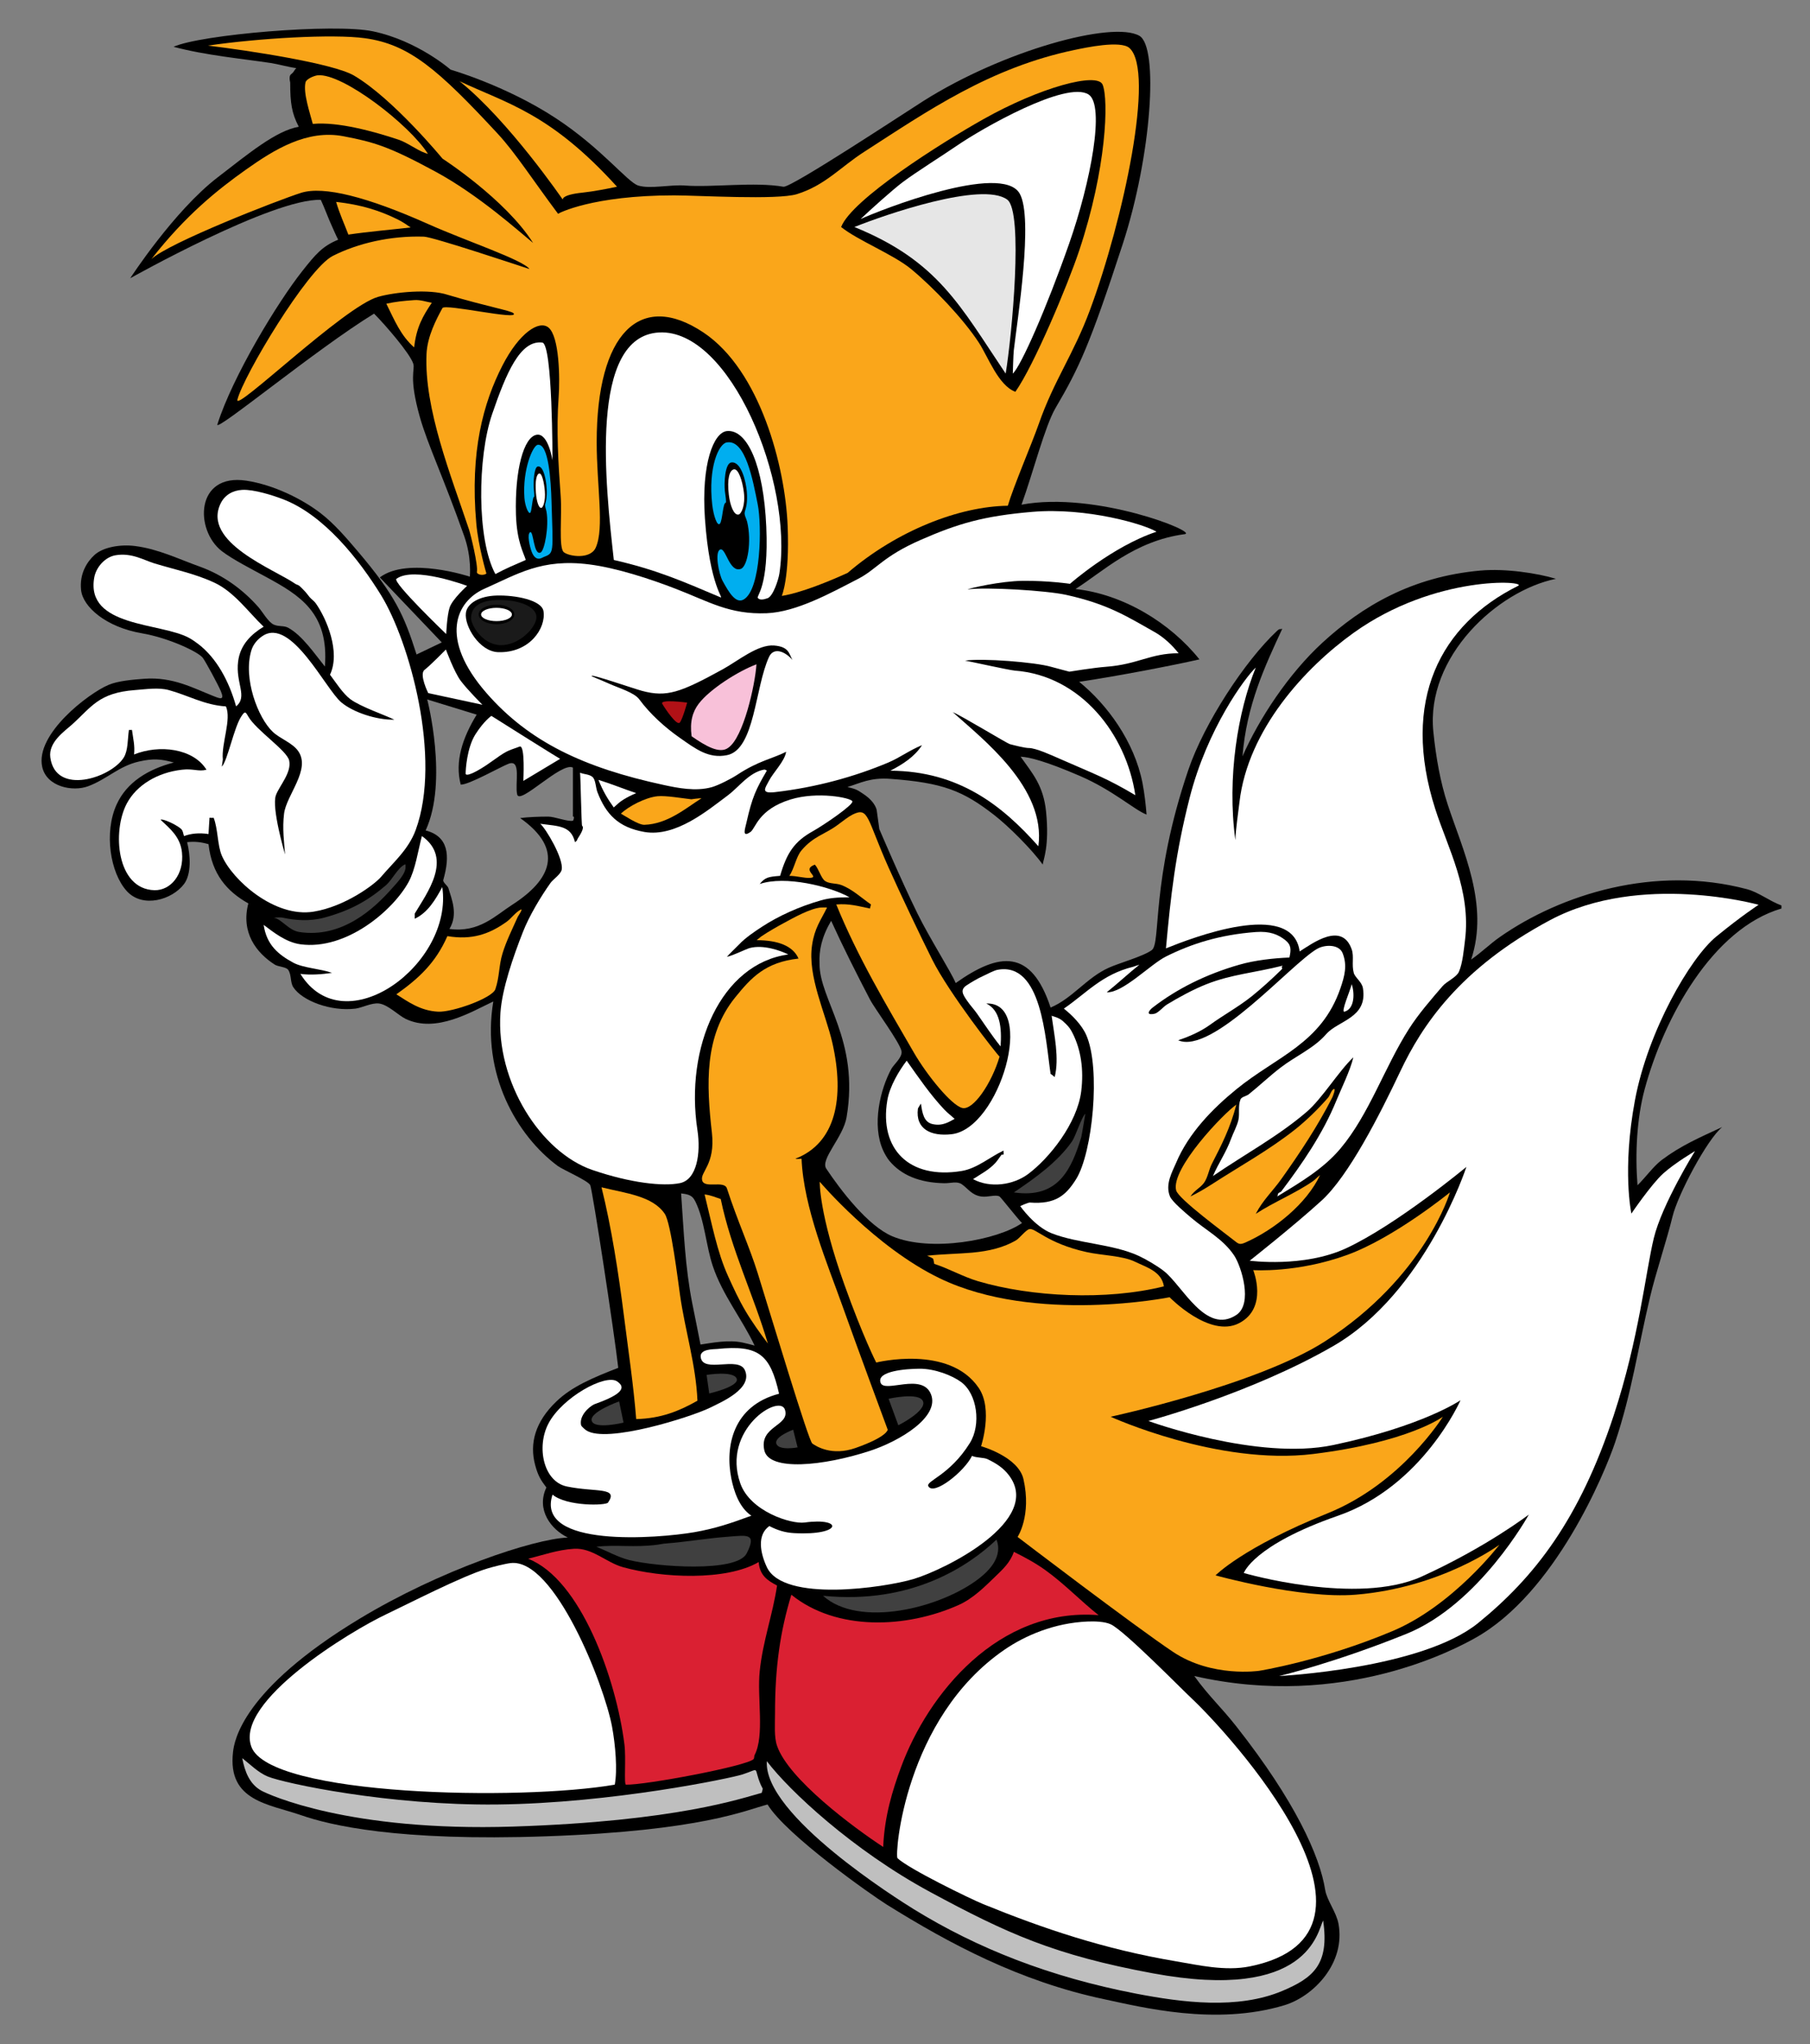 <?xml version="1.0" encoding="utf-8"?>
<!-- Generator: Adobe Illustrator 15.0.0, SVG Export Plug-In . SVG Version: 6.00 Build 0)  -->
<!DOCTYPE svg PUBLIC "-//W3C//DTD SVG 1.1//EN" "http://www.w3.org/Graphics/SVG/1.1/DTD/svg11.dtd">
<svg version="1.1" id="ƒŒƒCƒ_x201E__x7C__1" xmlns="http://www.w3.org/2000/svg" xmlns:xlink="http://www.w3.org/1999/xlink"
	 x="0px" y="0px" width="189.942px" height="214.431px" viewBox="0 0 189.942 214.431" enable-background="new 0 0 189.942 214.431"
	 xml:space="preserve">
<rect x="0" y="0" width="189.942" height="214.431" fill="#808080" stroke="none"/>
<g>
	<path d="M43.713,68.653c-1.31-4.109-2.219-6.178-6.185-10.842c-1.168-1.374-2.439-2.864-3.861-3.962
		c-1.948-1.506-4.958-2.996-7.819-3.428c-5.359-0.81-5.433,5.178-2.571,7.391c1.131,0.874,3.333,1.992,4.609,2.688
		c3.572,1.941,6.651,3.782,6.209,9.416c-1.044-1.285-2.376-3.27-3.856-4.07c-0.452-0.245-0.967-0.09-1.5-0.322
		c-0.586-0.257-1.185-1.339-1.607-1.821c-1.603-1.828-3.698-3.387-6.212-4.284c-2.179-0.78-4.328-1.838-6.748-2.143
		c-1.576-0.201-3.394,0.127-4.284,0.964c-0.709,0.659-1.565,1.888-1.38,3.65s2.596,3.894,6.397,4.543
		c2.792,0.477,5.969,1.967,6.397,2.596c0.385,0.566,1.589,2.801,1.867,3.457c0.432,1.024-0.081,0.797-0.75,0.536
		c-2.096-0.82-4.271-2.048-7.284-1.821c-1.212,0.09-2.758,0.221-3.749,0.643c-2.099,0.884-7.7,5.16-6.958,8.59
		c0.454,2.101,3.197,2.643,4.821,2.04c2.005-0.75,3.219-2.117,5.351-2.596c1.476-0.334,2.306-0.268,3.642,0.107
		c-2.721,0.709-4.937,2.072-5.998,4.392c-1.349,2.936-0.683,7.193,1.071,9.104c1.667,1.817,4.746,0.907,5.998-0.75
		c0.796-1.061,0.666-3.063,0.321-4.392c0.833-0.094,1.523,0,2.25,0.214c0.351,3.157,1.938,4.954,4.177,6.212
		c-0.803,3.066,0.854,5.202,2.785,6.427c0.332,0.211,1.175,0.228,1.393,0.536c0.368,0.525,0.204,1.306,0.536,1.821
		c0.92,1.429,3.957,2.574,6.534,2.25c0.68-0.087,1.707-0.633,2.463-0.536c0.944,0.117,2.019,1.235,2.785,1.607
		c3.197,1.543,6.895-0.733,9.211-1.821c-1.279,7.612,2.474,14.065,6.748,17.245c0.559,0.415,3.24,1.566,3.428,2.035
		c0.257,0.656,2.537,15.583,2.935,19.151c-2.695,1.048-4.868,1.969-6.49,3.523c-2.225,2.132-2.841,4.402-2.229,6.674
		c0.308,1.148,0.596,1.586,1.178,2.356c-1.111,2.356,0.525,4.425,2.25,5.249c-3.605,0.144-13.437,3.429-21.875,8.529
		c-12.302,7.435-13.127,12.813-13.258,13.965c-0.599,5.175,3.769,5.453,7.177,6.641c2.956,1.028,10.068,2.759,25.737,2.202
		c16.26-0.577,20.873-2.735,23.179-3.337c1.955,3.213,10.917,9.51,12.517,10.508c6.597,4.107,13.923,8.03,22.757,9.908
		c3.956,0.84,11.733,2.825,18.958,0.643c3.053-0.922,6.46-4.412,5.677-8.569c-0.231-1.208-1.22-2.452-1.393-3.535
		c-0.569-3.577-3.165-9.326-9.318-17.138c-1.649-2.094-2.853-3.126-4.417-5.292c15.7,3.585,27.616-2.956,29.422-3.956
		c8.469-4.692,13.682-17.414,14.733-20.53c1.767-5.258,2.361-9.74,3.687-15.32c0.592-2.5,1.739-5.899,2.349-8.406
		c0.545-2.256,3.615-8.076,5.211-9.372c-2.414,1.118-4.319,1.941-6.324,3.438c-0.894,0.663-1.777,1.915-2.566,2.667
		c-0.261-3.291-0.074-7.029,0.75-10.068c2.028-7.511,7.116-16.833,14.353-18.959c0-0.017-0.007-0.321,0-0.321
		c-1.299-0.482-2.373-1.379-3.642-1.714c-9.61-2.541-19.471,0.522-25.921,5.034c-1.018,0.71-1.928,1.617-3,2.356
		c1.928-5.78-0.9-11.501-2.463-16.281c-0.767-2.333-1.225-4.92-1.5-7.605c-0.813-7.899,6.73-14.803,12.863-16.055
		c-1.945-0.589-5.314-1.1-7.912-0.865c-7.213,0.643-12.417,3.744-16.565,7.541c-3.59,3.286-6.695,8.027-8.416,11.95
		c0.422-5.366,2.36-9.476,4.177-13.389c-0.241,0.104-0.248-0.057-0.536,0.214c-3.354,3.12-7.652,9.682-9.318,14.576
		c-3.956,11.621-2.858,18.178-3.833,18.914c-0.88,0.659-3.404,1.352-4.522,1.857c-2.323,1.041-3.813,3.217-6.105,4.177
		c-2.029-6.152-5.332-5.848-9.961-2.57c-0.472-1.158-2.75-4.728-4.011-7.296c-1.788-3.642-4.002-8.854-4.002-8.854l-0.263-1.901
		c0,0-0.031-0.865-1.421-1.792c-0.648-0.432-0.742-0.494-1.656-0.722c1.356-0.418,2.42-1.015,4.499-0.857
		c5.496,0.408,7.594,1.235,10.871,3.775c1.523,1.182,3.988,3.634,5.116,5.214c0.054-0.492,0.721-1.9,0.352-5.553
		c-0.278-2.752-1.431-4.004-2.669-5.758c0.864,0.033,2.601,0.452,6.251,2.031c3.431,1.483,5.733,3.581,6.965,4.039
		c-0.084-1.024-0.214-2.212-0.429-3.32c-0.857-4.358-3.719-8.231-6.641-10.604c3.983-0.592,9.786-1.711,12.619-2.354
		c-3.091-3.863-8.004-6.827-13.005-7.383c2.838-1.784,6.161-5.05,11.459-5.752c1.481-0.196-9.375-4.55-17.126-3.091
		c1.206-3.337,2.456-8.248,3.575-10.151c2.473-4.203,3.616-6.675,7.045-17.183c3.023-9.262,3.802-20.698,1.741-21.856
		c-2.822-1.587-14.293,1.545-22.695,6.868c-1.833,1.161-13.875,9.108-14.648,8.971c-2.989-0.532-7.493,0.086-10.311-0.125
		c-1.577-0.121-3.669,0.385-4.927,0c-1.131-0.349-3.861-3.933-8.682-7.085c-5.233-3.422-11.008-5.071-11.008-5.071
		s-3.448-3.032-8.145-4.021c-4.056-0.854-18.094,0.334-20.927,1.622c3.348,0.902,7.387,1.27,10.202,1.702
		c0.77,0.117,1.861,0.428,2.678,0.535c-0.087,0.067-0.261,0.325-0.321,0.429c-0.054,0.083-0.288,0.244-0.321,0.321
		c-0.134,0.281,0,0.75,0,0.75c0,2.179,0.159,3.225,0.902,4.654c-2.378,0.395-5.316,2.843-8.53,5.316
		c-4.585,3.527-9.162,10.573-9.162,10.573s14.958-8.406,20.003-8.225c0.405,0.864,0.78,1.932,1.178,2.785
		c0.221,0.475,0.401,0.934,0.643,1.393c-1.677,0.697-2.375,1.536-3.775,3.306c-2.565,3.243-7.293,11.002-8.9,16.071
		c-0.294,0.928,10.384-7.912,16.441-11.621c1.112,1.113,3.774,4.169,4.116,5.257c0.211,0.683-0.511,1.336,0.694,5.602
		c0.815,2.883,2.453,6.254,4.661,12.509c0.792,2.244,0.581,4.223,0.581,4.223s-6.482-2.147-9.449,0.079l6.505,6.821L43.713,68.653z
		 M50.023,74.963c-1.49,2.443-2.31,4.909-1.674,7.34c0.837,0.041,4.201-1.881,5.022-2.189c1.373-0.515,0.644,2.061,0.901,3.219
		c0.257,1.159,4.668-3.461,5.851-2.813c0,1.707,0,3.431,0,5.141c0.201-0.1,0.07,0.409,0,0.429c-0.499,0.134-1.925-0.429-2.571-0.429
		c-0.904-0.007-2.188,0.046-2.965,0.15c4.746,3.354,3.139,6.535-0.784,9.062c-1.831,1.175-3.528,2.992-6.641,2.57
		c0.935-1.526,0.234-3.136-0.107-4.284c-0.077-0.254-0.607-0.606-0.536-0.857c0.743-2.597,0.537-4.57-1.853-5.193
		c2.39-5.164,0.172-13.746,0.165-13.74L50.023,74.963z M77.903,140.824c-1.463-0.305-3.103,0.021-4.392,0.214
		c-0.221-1.191-0.593-2.932-0.857-4.284c-0.77-3.893-0.894-7.592-1.178-11.568c0.887,0.097,1.195,0.241,1.5,0.857
		c0.964,1.958,1.115,4.632,1.821,6.748c1.014,3.04,3.086,5.583,4.392,8.355C78.707,141.019,78.312,140.908,77.903,140.824z
		 M93.648,129.685c-2.584-1.088-5.459-4.877-6.943-7.102c-0.651-0.977,1.776-3.285,2.133-5.377
		c1.391-8.159-2.875-12.331-2.837-16.139c-0.061-1.349,0.209-2.752,1.22-4.479c1.229,2.705,2.648,5.522,4.07,8.248
		c0.536,1.027,3.197,4.579,3.32,5.462c0.084,0.626-0.83,1.376-1.071,1.821c-1.171,2.149-2.075,5.898-0.857,8.569
		c0.141,0.311,0.408,0.79,0.643,1.071c1.225,1.477,3.12,2.313,5.784,2.356c0.652,0.01,1.315-0.241,1.821,0.107
		c0.643,0.438,1.018,1.131,2.035,1.285c0.706,0.104,1.5-0.238,1.928,0c0.12,0.067,1.958,2.407,2.356,2.785
		C104.681,130.08,97.679,131.378,93.648,129.685z"/>
	<path fill="#BFBFBF" d="M80.474,184.74c-0.39,5.654,13.895,14.587,15.424,15.531c6.691,4.121,14.268,7.104,23.312,8.851
		c4.844,0.934,10.686,1.686,15.355-0.282c3.237-1.366,4.967-2.772,4.285-7.391c-0.586,1.075-1.452,8.581-17.878,5.541
		c-10.289-1.904-15.298-4.172-23.364-8.53C89.492,194.077,82.8,187.816,80.474,184.74z"/>
	<path fill="#BFBFBF" d="M25.419,184.419c0.268,1.413,0.77,2.741,2.035,3.428c0.72,0.388,9.146,4.309,26.392,3.753
		c17.266-0.557,24.041-2.997,26.093-3.539l0.107-0.428c-0.047-0.117-0.141-0.254-0.214-0.428c-0.816-1.908,0.05-1.717-1.928-1.071
		c-1.173,0.38-13.663,3.018-25.727,3.149c-11.381,0.124-22.352-2.226-24.08-2.935C27.096,185.936,26.229,185.055,25.419,184.419z"/>
	<path fill="#FFFFFF" d="M114.11,170.09c-3.464,0.15-6.529,1.464-8.715,2.967c-10.477,7.201-11.522,21.562-11.211,21.859
		c1.148,1.101,7.588,4.244,8.998,4.82c6.289,2.558,12.706,4.733,20.244,5.999c2.243,0.375,5.118,1.058,7.712,0.535
		c17.178-3.464-2.348-24.609-6.086-28.114c-1.148-1.074-7.044-7.089-8.48-7.769C115.938,170.086,114.856,170.056,114.11,170.09z"/>
	<path fill="#FFFFFF" d="M53.589,163.96c-0.592,0.067-1.907,0.406-2.432,0.566c-2.708,0.813-8.272,3.69-10.662,4.821
		c-3.655,1.724-15.913,9.123-14.112,13.893c1.951,5.178,28.297,5.67,38.131,3.963c0.292-1.53,0.07-4.167-0.285-6.082
		C63.406,176.711,58.182,163.418,53.589,163.96z"/>
	<path fill="#DA2032" d="M106.395,162.782c-0.375,1.115-1.168,1.834-1.928,2.571c-1.128,1.088-2.346,2.32-3.856,2.999
		c-5.51,2.467-12.832,2.757-17.566-1.071c-1.165,3.822-1.714,7.558-1.714,12.425c0,1.188-0.11,2.494,0.214,3.428
		c1.205,3.501,8.027,8.572,11.14,10.604c0.13-3.224,0.979-5.957,1.863-8.35c2.838-7.708,10.208-16.794,20.738-15.964
		c-1.888-1.496-3.568-3.273-5.57-4.713C108.678,163.964,107.576,163.365,106.395,162.782z"/>
	<path fill="#DA2032" d="M60.23,162.461c-1.697,0.101-3.265,0.661-4.809,1.046c5.517,2.142,9.236,12.582,10.106,19.47
		c0.188,1.49-0.076,4.217,0.165,4.227c2.002,0.057,12.623-1.938,13.389-2.678c0.077-0.081,0.053-0.332,0.107-0.429
		c1.064-2.052,0.248-6.001,0.536-8.783c0.321-3.156,1.366-5.945,1.821-8.998c-1.001-0.522-1.821-1.061-1.928-2.463
		c-3.417,1.995-10.139,1.68-14.246,0.536C63.587,163.891,62.168,162.344,60.23,162.461z"/>
	<path fill="#404040" d="M104.574,161.497c-2.898,2.755-8.914,6.831-18.208,5.891c3.782,3.414,12.354,1.311,16.388-1.821
		C103.891,164.684,105.243,163.228,104.574,161.497z"/>
	<path fill="#404040" d="M76.468,161.189c-2.353,0.174-4.309,0.539-6.812,0.736c0.027-0.006-0.566,0.094-0.643,0.107
		c-2.521,0.328-4.278-0.034-6.427,0.214c1.068,0.432,2.31,1.111,3.427,1.393c2.865,0.716,11.298,1.34,12.339-0.688
		C79.455,160.798,78.379,161.045,76.468,161.189z"/>
	<path fill="#FFFFFF" d="M96.495,143.573c-1.429,0.007-4.56,0.248-4.08,1.483c0.433,1.112,4.366-1.123,5.285,1.205
		c0.927,2.349-3.214,4.883-6.428,5.934c-4.847,1.584-10.569,2.163-11.064-0.062c-0.573-2.578,2.72-2.534,2.164-4.265
		c-0.557-1.73-6.676,2.102-4.682,7.737c1.041,2.94,5.331,4.293,6.752,4.1c4.08-0.556,3.964,1.39-1.112,1.113
		c-0.935-0.051-1.726-0.29-2.596-0.742c-1.33,0.942-0.942,2.856-0.259,4.313c1.748,3.726,12.349,2.144,15.372,1.25
		c3.361-0.997,13.675-6.153,10.014-10.909c-0.593-0.77-1.298-1.217-2.226-1.669c-0.392-0.191-1.182-0.126-1.63-0.347
		c-0.81,1.65-4.025,4.21-4.582,3.19c-0.306-0.562,2.225-1.113,4.358-4.543c1.193-1.919,0.78-5.147-0.927-6.397
		C99.912,144.274,98.101,143.563,96.495,143.573z"/>
	<path fill="#FFFFFF" d="M75.263,141.502c-0.345,0.034-1.858-0.025-1.73,0.865c0.247,1.731,3.957-0.162,4.636,1.36
		c0.86,1.929-2.42,3.326-3.692,3.952c-1.935,0.947-10.832,3.779-12.96,2.356c-0.121-0.084-0.509-0.412-0.536-0.536
		c-0.224-0.981,0.809-1.917,1.365-2.188c2.305-0.828,3.637-1.594,2.411-2.411c-1.226-0.817-5.768,1.682-7.201,4.419
		c-1.289,2.45-0.529,6.096,1.926,6.606c3.026,0.628,5.472,0.031,4.325,1.689c-0.218,0.315-4.304,0.42-5.825-0.833
		c-1.864,5.644,11.113,4.591,14.872,3.941c2.212-0.385,3.801-0.927,5.996-1.731c-1.298-0.865-1.848-2.627-2.102-3.894
		c-0.68-3.399,0.167-7.636,5.007-8.9C80.826,142.059,79.607,141.054,75.263,141.502z"/>
	<path fill="#FAA61A" d="M108.001,128.935c-0.375,0.107-0.998,0.947-1.393,1.178c-1.289,0.743-2.761,1.118-4.605,1.285
		c-1.362,0.121-3.234,0.154-4.713,0.321c0.084,0.037,0.542,0.231,0.643,0.321c0.01,0.007,0.107,0.536,0.107,0.536
		c1.56,0.502,3.016,1.349,4.606,1.821c5.583,1.647,13.446,2.042,19.494,0.536c-0.244-1.563-1.808-1.988-2.999-2.57
		c-1.346-0.66-3.47-0.661-5.124-1.028C109.845,130.408,108.634,128.748,108.001,128.935z"/>
	<path fill="#FAA61A" d="M73.94,125.293c0.753,3.02,1.309,6.025,2.464,8.569c0.556,1.225,1.125,2.463,1.821,3.642
		c0.676,1.148,1.56,2.376,2.356,3.428c-1.496-5.081-3.85-9.851-4.947-15.16C75.118,125.611,74.63,125.367,73.94,125.293z"/>
	<path fill="#FAA61A" d="M63.122,124.543c1.047,4.208,1.777,8.944,2.356,13.496c0.462,3.662,1.007,7.29,1.285,10.818
		c2.653-0.067,4.543-0.865,6.427-1.928c-0.154-3.752-1.3-7.38-1.822-11.052c-0.221-1.543-0.957-7.592-1.606-8.55
		C68.478,125.437,65.676,125.179,63.122,124.543z"/>
	<path fill="#404040" d="M113.893,116.831c-0.382,0.315-1.021,2.357-1.393,2.893c-1.523,2.182-3.889,3.859-6.105,5.355
		c4.686,0.693,6.052-2.474,7.069-5.784C113.521,119.101,113.893,116.828,113.893,116.831z"/>
	<path fill="#FAA61A" d="M139.92,114.261c-0.234,0.147-0.348,0.636-0.536,0.857c-0.977,1.138-2.256,2.386-3.427,3.32
		c-2.745,2.182-5.767,3.836-8.783,5.784c-0.77,0.492-1.393,0.86-2.25,1.285c0.422-0.649,0.974-0.854,1.393-1.393
		c0.435-0.565,0.522-1.392,0.857-2.035c1.011-1.968,1.915-3.712,2.571-6.212c-1.339,0.914-6.909,6.738-6.32,8.998
		c0.238,0.914,5.188,4.532,6.212,5.355c0.372,0.298,0.529,0.345,1.071,0.107c3.042-1.349,6.423-4.07,7.819-7.069
		c-0.274,0.211-0.476,0.449-0.75,0.643c-1.878,1.298-4.067,2.166-5.998,3.427c0.74-1.436,1.787-2.39,2.678-3.642
		c1.928-2.715,3.802-5.517,5.355-8.569C139.86,115.021,140.266,114.036,139.92,114.261z"/>
	<path fill="#FFFFFF" d="M141.849,103.228c-0.137,0.649-1.198,3.022-0.75,2.892C142.193,105.795,142.15,104.122,141.849,103.228z"/>
	<path fill="#FFFFFF" d="M104.681,101.729c-0.372,0.067-1.102,0.458-1.5,0.643c-0.586,0.268-1.168,0.609-1.714,0.964
		c-0.756,0.482-0.429,0.974,0,1.607c0.318,0.475,0.736,0.917,1.071,1.393c0.824,1.171,1.583,2.343,2.464,3.427
		c0.137-1.961-0.05-3.799-1.5-4.499c5.242-0.201,1.433,13.125-3.642,13.71c-2.175,0.248-3.806-0.542-3.535-2.678
		c0.007-0.067,0.321-0.536,0.321-0.536c0.137,1.018,0.308,1.925,1.178,2.142c1.111,0.274,1.848-0.281,2.357-0.536
		c-0.372-0.345-0.73-0.603-1.071-0.964c-1.483-1.566-2.701-3.357-3.963-5.141c-0.79,1.038-1.791,2.688-2.035,4.177
		c-0.847,5.078,2.283,8.308,7.819,7.391c1.606-0.268,3.002-1.5,4.392-2.142c-0.057,0.204,0.137,0.516-0.214,0.428
		c-0.234,0.294-0.398,0.586-0.643,0.857c-0.68,0.743-1.489,1.145-2.356,1.714c1.817,0.978,4.234,0.616,5.784-0.536
		c2.209-1.647,5.141-5.292,5.569-8.676c0.288-2.303-0.043-4.345-0.856-5.999c-0.251-0.509-0.392-0.713-0.75-1.071
		c-0.492-0.488-0.696-0.612-1.5-0.856c0.268,1.995,0.823,4.452,0.321,6.427c-0.094-0.077-0.355-0.302-0.428-0.322
		C109.705,108.982,109.33,100.862,104.681,101.729z"/>
	<path fill="#FFFFFF" d="M131.78,97.766c-3.762,0.281-6.721,1.218-9.426,2.57c-1.614,0.8-4.529,3.846-6.212,3.749
		c1.134-0.904,2.272-1.968,3.427-2.892c-0.251,0.067-0.499,0.177-0.643,0.214c-3.273,0.796-4.917,2.771-7.284,4.392
		c0.871,0.689,1.888,1.714,2.356,2.785c1.533,3.501,0.66,12.332-1.071,15.103c-1.071,1.707-2.17,2.657-4.845,2.456
		c-0.191-0.017-1.02,0.371-1.02,0.371s1.483,2.132,3.294,2.85c2.691,1.066,6.4,1.118,9.104,2.356
		c0.767,0.348,1.975,1.055,2.678,1.607c1.975,1.55,4.394,6.723,7.605,4.606c1.778-1.173,0.505-5.122-0.214-6.213
		c-1.155-1.75-2.936-2.634-4.499-3.963c-0.512-0.435-2.012-1.677-2.25-2.25c-0.536-1.279,0.241-2.587,0.643-3.535
		c1.319-3.133,3.856-5.704,6.32-7.712c4.231-3.458,8.927-4.776,10.925-10.604c0.442-1.292,0.733-2.377,0.234-3.66
		c-0.381-0.98-1.902-0.922-2.688-0.463c-2.762,1.593-11.012,11.146-14.577,9.585c1.222-0.405,2.387-0.937,3.32-1.606
		c1.436-1.041,3.026-1.908,4.392-2.999c1.098-0.884,2.112-1.814,3.106-2.785c0.284-0.281-0.119-0.105,0.142-0.434
		c-2.935,0.747-5.354,0.906-7.961,1.933c-1.392,0.545-2.909,1.373-4.177,2.142c-0.335,0.198-0.92,0.884-1.285,0.964
		c-1.024,0.221-0.569-0.372-0.214-0.643c2.534-1.961,5.603-3.498,9.104-4.499c1.61-0.465,3.618-0.689,5.249-0.75
		c0.181-0.83,0.204-1.315-0.429-1.821C134.137,98.023,133.253,97.655,131.78,97.766z"/>
	<path fill="#FAA61A" d="M54.66,95.409c-0.549,0.265-1.018,0.941-1.5,1.286c-1.824,1.295-3.632,1.931-6.212,1.5
		c-1.229,2.805-3.002,4.438-5.355,6.105c1.205,0.756,2.51,1.734,4.391,1.821c1.523,0.067,5.674-1.422,5.999-2.356
		c0.445-1.299,0.354-2.454,0.75-3.749c0.389-1.285,1.038-2.577,1.607-3.856C54.339,96.159,54.924,95.278,54.66,95.409z"/>
	<path fill="#FAA61A" d="M86.151,95.195c-1.108,0.083-2.892,1.084-3.856,1.606c-0.753,0.405-1.644,0.914-2.356,1.393
		c-0.191,0.124-0.368,0.308-0.536,0.428c2.236,0,3.826,0.603,4.392,1.928c-3.464,0.385-4.94,1.968-6.641,4.07
		c-3.283,4.052-3.018,9.164-2.447,14.198c0.38,3.354-1.264,4.113-1.02,5.006s2.311-0.042,2.596,0.834
		c1.135,3.487,2.359,6.103,3.227,8.882c1.473,4.719,5.337,17.604,5.735,17.882c0.398,0.277,2.031,1.348,4.543,0.464
		c3.338-1.175,3.369-1.916,3.369-1.916s-3.229-8.709-4.757-13.002c-1.526-4.284-4.077-10.303-4.284-15.424
		c-0.191,0-0.469,0.063-0.643,0c4.252-1.651,5.18-6.379,3.882-12.127c-0.706-3.125-2.635-6.998-2.133-10.292
		c0.268-1.784,0.885-2.538,1.571-3.931C86.583,95.195,86.358,95.178,86.151,95.195z"/>
	<path fill="#404040" d="M42.449,90.696c-0.709,0.352-1.312,1.607-1.928,2.143c-1.861,1.61-3.752,2.681-6.534,3.427
		c-1.49,0.395-3.016,0.274-4.285,0c-0.365-0.08-0.964,0-0.964,0c0.81,0.127,1.536,1.326,2.678,1.5
		c4.495,0.676,7.849-2.454,9.747-4.606c0.378-0.435,1.459-1.513,1.393-2.25C42.546,90.813,42.617,90.609,42.449,90.696z"/>
	<path fill="#FFFFFF" d="M44.271,87.697c-0.409,1.59-0.683,3.511-1.393,4.82c-1.613,2.959-6.527,7.187-11.354,6.534
		c-1.52-0.208-2.835-1.272-3.856-2.035c0.315,2.122,1.557,3.123,3.106,3.963c1.038,0.563,2.875,0.64,4.07,1.071
		c-1.034,0.151-2.253,0.251-3.32,0.107c4.619,7.444,16.08-1.058,14.888-9.105c-0.707,1.295-1.503,2.675-2.892,3.321v-0.536
		C44.779,93.715,47.591,90.043,44.271,87.697z"/>
	<path fill="#FAA61A" d="M89.479,85.441c-0.423,0.208-0.957,0.631-1.607,1.113c-1.308,0.967-2.507,1.156-3.771,2.658
		c-0.565,0.669-0.749,1.913-1.271,2.663c0.783,0,1.523,0.241,2.142,0.214c1.171-0.053-0.958-0.833,0.536-1.393
		c0.378,0.372,0.656,1.433,1.071,1.714c0.479,0.325,1.155,0.214,1.714,0.429c1.155,0.438,2.132,1.369,3.106,2.035l-0.107,0.428
		c-1.225-0.251-2.149-0.539-3.535-0.428c2.256,5.54,5.269,10.567,8.141,15.531c1.379,2.383,3.938,5.528,5.078,5.817
		c1.14,0.29,3.089-2.574,3.92-5.389c-0.268-0.214-5.289-6.614-7.07-10.176c-1.265-2.53-3.396-7.009-4.576-9.653
		C90.932,85.812,91.179,84.606,89.479,85.441z"/>
	<path fill="#FAA61A" d="M69.013,83.52c-1.279,0.121-3.077,1.075-3.856,1.829c0.278,0.137,1.814,1.19,2.464,1.17
		c2.46-0.08,4.375-1.767,5.998-2.785c-0.271-0.013-1.071,0.107-1.071,0.107C71.59,83.733,69.867,83.436,69.013,83.52z"/>
	<path fill="#FFFFFF" d="M62.8,81.806c0.476,1.178,0.958,1.988,1.607,2.892c0.358-0.321,0.619-0.586,1.071-0.857
		c0.378-0.231,0.82-0.455,1.285-0.643C65.428,82.75,64.063,82.188,62.8,81.806z"/>
	<path fill="#FFFFFF" d="M80.152,80.734c-1.543,0.298-2.658,1.865-3.749,2.678c-2.109,1.566-5.476,4.428-8.783,3.856
		c-2.758-0.482-4.043-1.881-4.927-4.178c-0.188-0.479-0.174-1.322-0.535-1.606c-0.365-0.285-0.837-0.248-1.286-0.429
		c0.057,0.539,0.144,5.523,0.214,5.57c0.331,0.214-0.418,1.258-0.429,1.285c-0.224,0.398,0.007,0.167-0.321,0.428
		c-0.401-1.747-1.757-1.673-3.642-1.928c0.585,0.489,2.48,3.675,2.249,4.82c-0.104,0.496-0.91,1.008-1.178,1.393
		c-1.047,1.476-2.232,3.458-2.892,5.142c-1.021,2.594-2.189,5.971-2.356,8.461c-0.499,7.314,4.274,14.654,9.64,16.496
		c4.003,1.369,7.449,1.751,9.21,1.38c1.762-0.371,2.193-3.128,1.822-5.558c-1.335-8.706,2.483-17.469,9.533-18.423
		c-0.823-0.415-2.611-1.049-4.03-0.681c-0.388,0.097-1.738,0.787-2.41,0.927c0.114-0.161,1.148-1.16,1.299-1.317
		c0.599-0.653,1.617-1.339,2.356-1.821c1.771-1.162,3.979-2.152,6.212-2.785c0.897-0.258,1.804-0.321,2.999-0.321
		c-2.052-1.155-6.775-2.306-9.426-1.393c0.569-0.703,0.914-0.763,2.142-0.857c0.709-2.413,1.483-3.601,3.472-4.703
		c1.078-0.603,4.274-2.767,4.11-3.121c-0.174-0.372-3.667-1.058-6.49-0.186c-3.399,1.051-3.642,3.012-4.198,3.404
		c-0.92,0.643-0.579-0.305-0.429-0.964c0.606-2.702,1.011-3.532,2.142-5.463C80.451,80.835,80.333,80.698,80.152,80.734z"/>
	<path fill="#FFFFFF" d="M142.018,66.403c-5.045,3.622-11.071,10.124-11.951,17.759c-0.154,1.329-0.378,2.701-0.429,3.963
		c-0.894-6.594,0.275-13.52,2.143-18.102c-1.084,1.004-5.092,6.393-6.946,13.687c-1.488,5.853-1.978,10.261-2.48,15.77
		c2.584-1.042,13.278-5.232,14.032,0.321c1.338-0.843,4.428-3.166,5.462-0.214c0.261,0.746-0.023,1.596,0.214,2.463
		c0.137,0.502,0.85,0.931,0.964,1.607c0.516,3.136-2.604,3.377-3.856,4.82c-1.309,1.503-3.23,2.306-4.82,3.535
		c-1.114,0.857-2.232,1.915-3.32,2.785c-0.231,0.181-0.753,0.254-0.857,0.536c-0.274,0.716-0.063,1.429-0.214,2.142
		c-0.13,0.609-0.555,1.389-0.75,1.928c-0.559,1.53-1.306,2.531-1.928,3.963c3.357-2.3,6.829-4.154,9.854-6.748
		c1.606-1.382,3.349-4.258,4.882-5.71c-0.294,1.322-1.317,3.401-1.776,4.532c-1.439,3.528-3.615,6.661-5.784,9.533
		c-0.057,0.07-0.265,0.131-0.321,0.214c-0.057,0.077-0.041,0.231-0.107,0.321c2.45-1.496,4.844-2.899,6.641-5.034
		c3.016-3.592,4.612-8.512,7.176-12.532c0.994-1.566,2.326-3.089,3.535-4.499c0.415-0.489,1.453-0.92,1.714-1.5
		c0.398-0.887,0.529-2.423,0.643-3.321c0.656-5.211-1.821-9.707-3.106-13.71c-3.686-11.461,0.556-19.431,8.676-23.458
		C160.355,60.932,150.609,60.236,142.018,66.403z"/>
	<path fill="#FFFFFF" d="M12.137,58.241c-1.122,0.184-2.062,1.269-2.25,2.356c-0.907,5.211,6.979,4.693,9.961,6.319
		c0.288,0.157,0.683,0.425,0.964,0.643c1.918,1.47,3.227,3.9,3.963,6.534c1.259-1.028-0.077-2.434,0.214-4.713
		c0.225-1.781,1.409-2.872,2.678-3.642c-1.586-1.509-3.079-3.638-5.141-4.605c-2.025-0.951-4.043-1.346-6.32-2.035
		C15.083,58.756,13.827,57.96,12.137,58.241z"/>
	<path fill="#FFFFFF" d="M25.419,51.386c-0.991,0.05-1.824,0.536-2.25,1.393c-2.045,4.104,5.67,6.952,7.819,8.462
		c0.124,0.087,0.304,0.107,0.428,0.214c0.211,0.177,0.438,0.425,0.643,0.643c0.147,0.157,0.285,0.368,0.429,0.536
		c0.188,0.214,0.485,0.425,0.643,0.643c1.131,1.593,2.627,5.101,1.5,7.498c0.596,0.787,1.349,1.982,2.142,2.571
		c1.064,0.79,3.639,1.664,4.606,2.143c-1.881,0.047-4.338-0.78-5.57-1.821c-1.667-1.409-5.252-8.944-8.248-6.962
		c-0.525,0.345-0.984,0.867-1.178,1.5c-0.904,2.925,0.686,7.103,2.249,8.569c0.784,0.733,2.069,1.141,2.678,2.035
		c1.315,1.935-1.255,4.579-1.5,6.534c-0.198,1.557,0.013,3.093,0.107,4.285c-0.013-0.017-1.446-4.891-0.964-6.212
		c0.358-0.988,1.67-2.38,1.392-3.642c-0.234-1.054-3.451-3.16-4.284-4.606c-0.305-0.525-0.355-0.609-0.75,0
		c-0.766,1.172-1.442,4.66-2.035,5.249c0.024-0.154,0.107-0.75,0.107-0.75c-0.167-1.667,0.937-4.238,0.321-5.57
		c-2.233-0.134-3.993-1.171-5.998-1.714c-1.078-0.291-2.354-0.09-3.535,0c-3.836,0.285-4.569,1.784-6.641,3.642
		c-0.79,0.703-2.467,1.841-2.25,3.428c0.556,4.06,6.403,2.125,7.712,0c0.452-0.74,0.392-1.854,0.535-2.892
		c0.003,0.017,0.301,0,0.321,0c0.124,0.927,0.321,1.659,0.22,2.579c2.654-1.071,6.213-0.638,7.599,1.598
		c-0.847,0.225-1.376-0.141-2.571,0c-2.587,0.295-4.763,1.62-5.784,3.535c-1.557,2.909-1.098,8.997,2.892,9.104
		c1.69,0.043,3.13-1.634,2.892-3.963c-0.174-1.667-1.302-2.527-2.249-3.428c0.271-0.161,2.021,0.696,2.249,1.071
		c0.124,0.204,0.127,0.385,0.214,0.643c0.747-0.278,1.593-0.361,2.571-0.214c0.05-0.669,0.053-1.047,0.107-1.713
		c0.067,0,0.375,0.043,0.428,0c0.456,1.121,0.398,2.892,0.857,3.963c1.082,2.544,5.535,6.561,9.64,5.891
		c3.313-0.54,6.393-2.852,7.069-3.642c1.289-1.52,2.889-2.875,3.642-4.927c2.762-7.544-0.663-19.799-3.642-24.636
		c-2.283-3.702-5.994-8.447-10.339-10.077C28.653,51.967,26.641,51.319,25.419,51.386z"/>
	<path fill="#FFFFFF" d="M56.905,35.931c-2.314-0.28-3.779,3.186-5.262,7.512c-1.545,4.507-1.622,13.161,0.343,16.776
		c1.145-0.612,1.919-0.93,3.188-1.482c-0.223-0.757-0.938-1.89-1.03-4.765c-0.129-4.636,0.802-8.157,2.189-8.37
		c1.206-0.185,1.644,2.679,1.644,2.679S58,36.063,56.905,35.931z"/>
	<path fill="#FAA61A" d="M43.461,31.481c-1.148,0.083-1.922,0.158-2.919,0.378c0.871,1.761,1.51,3.343,2.919,4.582
		c0.231-2.102,0.911-3.29,1.854-4.682C44.76,31.675,44.134,31.427,43.461,31.481z"/>
	<path fill="#FAA61A" d="M35.273,21.18c0.375,1.279,0.844,2.263,1.285,3.428c2.009-0.301,4.74-0.539,6.534-0.75
		c-0.462-0.311-0.8-0.565-1.393-0.856C39.832,22.084,37.887,21.468,35.273,21.18z"/>
	<path fill="#FAA61A" d="M48.22,8.517c5.151,4.121,10.84,12.427,10.84,12.427s-0.205-0.507,2.102-0.741
		c1.051-0.111,2.598-0.404,3.585-0.618C57.749,11.865,53.209,10.864,48.22,8.517z"/>
	<path fill="#FAA61A" d="M33.345,7.898c-0.333,0.031-1.202,0.365-1.286,0.75c-0.254,1.114,0.46,3.187,0.765,4.349
		c2.647-0.254,6.472,0.813,8.982,1.649c0.954,0.318,1.878,1.061,2.785,1.393c0.177,0.063,0.184,0.05,0.321,0.107
		C43.002,13.104,35.952,7.653,33.345,7.898z"/>
	<path fill="#FAA61A" d="M118.529,5.04c-0.93-0.841-4.697-0.023-5.678,0.181c-8.967,1.851-15.531,6.437-22.172,10.711
		c-2.47,1.587-4.082,3.505-7.047,4.432C81.583,21,73.198,20.493,70.755,20.493c-8.627,0-12.172,1.892-12.189,1.935
		c-2.596-3.461-4.476-6.396-6.319-8.384C45.942,7.245,42.94,4.654,38.305,4.01c-3.358-0.466-11.203,0-16.483,0.773
		c4.25,0.515,13.141,1.859,15.33,3.146c4.093,2.407,9.285,8.712,9.285,8.712s6.596,4.252,9.505,8.842
		c-1.429-1.162-5.667-5.003-10.247-7.482c-4.872-2.637-6.428-3.091-9.643-3.708c-3.839-0.739-7.271,1.396-10.238,3.497
		c-2.967,2.102-6.31,4.765-9.928,9.39c1.774-1.69,13.282-6.185,15.716-6.954c2.349-0.742,6.939,0.422,13.337,3.279
		c3.924,1.753,9.968,3.764,10.621,4.714c-0.914-0.294-10.118-3.37-11.076-3.396c-3.471-0.111-6.917,0.681-9.558,2.02
		c-2.677,1.355-9.395,12.609-10.013,15.082c-0.358,1.432,11.184-9.759,14.751-10.782c1.748-0.505,5.369-0.86,7.32-0.217
		c4.136,1.234,6.661,1.665,6.902,1.931c0.735,0.81-7.19-1.035-7.458-0.54c-0.619,1.145-1.584,2.934-1.669,4.821
		c-0.256,5.747,2.563,12.725,4.455,18.395c0.181,0.542,0.972,3.792,0.833,4.441c-0.062,0.29,0.662,0.466,0.997,0.185
		c0,0-0.846-2.831-1.061-5.251c-0.676-7.558,0.747-12.677,2.745-16.568c1.762-3.43,3.842-4.784,4.827-3.984
		c1.148,0.931,1.213,5.329,1.069,7.284c-0.254,3.388-0.03,7.133,0.214,10.39c0.154,2.062-0.237,5.441,0.328,5.894
		c0.565,0.454,2.783,0.775,3.348-0.472c0.929-2.052,0.104-6.458,0.104-11.076c0-11.373,4.522-15.953,11.201-11.5
		c5.934,3.956,8.591,14.031,8.839,20.335c0.213,5.435-0.618,7.293-0.618,7.293s2.006-0.187,6.909-2.407
		c5.192-4.451,11.715-6.979,16.812-7.046c0.593-2.025,2.528-6.524,3.251-8.589c1.6-4.583,3.632-7.255,5.376-11.96
		C117.885,23.068,121.233,7.487,118.529,5.04z M113.25,26.288c-1.207,3.621-4.748,12.047-6.696,14.809
		c-1.787-0.663-2.851-3.641-3.821-5.137c-1.65-2.538-4.811-5.829-7.124-7.741c-1.848-1.526-5.583-2.996-7.34-4.405
		c1.108-2.889,10.439-8.787,14.927-11.311c5.934-3.338,11.974-4.976,12.517-3.616C116.354,10.493,116.124,17.665,113.25,26.288z"/>
	<path fill="#E6E6E6" d="M89.661,23.813c8.809,3.584,11.091,8.276,15.874,15.375c0.649-3.889,1.887-16.983,0.165-18.249
		C103.056,18.998,92.824,22.538,89.661,23.813z"/>
	<path fill="#FFFFFF" d="M100.414,15.284c-1.416,0.971-4.286,2.774-5.655,3.801c-1.038,0.773-3.53,3.014-4.45,3.894
		c2.042-0.94,14.784-5.952,16.688-2.688c1.49,2.554-0.258,13.401-0.606,16.434c-0.053,0.435-0.107,2.463-0.107,2.463
		c0.853-0.77,3.534-6.859,5.905-13.613c2.275-6.48,3.802-14.556,2.039-15.669C111.896,8.435,103.065,13.456,100.414,15.284z"/>
	<path fill="#FFFFFF" d="M184.548,94.91c0,0-12.362-3.461-21.881,1.607c-9.519,5.068-13.474,11.125-15.7,15.823
		c-2.225,4.698-5.439,11.002-8.282,13.598c-2.843,2.596-7.541,6.305-7.541,6.305s5.669,0.766,10.131-1.31
		c5.315-2.473,12.609-8.53,12.609-8.53s-4.327,13.227-13.969,18.79c-8.687,5.012-19.403,7.862-19.403,7.862
		s11.451,4.196,19.403,2.522c9.395-1.978,13.351-4.698,13.351-4.698s-3.956,9.024-12.856,12.115
		c-8.901,3.091-9.884,6.008-9.884,6.008s11.868,3.461,18.667,0.371c6.799-3.091,11.244-6.502,11.244-6.502
		s-5.192,9.426-12.856,12.517s-13.351,4.419-13.351,4.419s14.958-0.742,20.892-5.563c5.934-4.821,10.631-10.878,14.216-21.757
		c2.658-8.064,3.344-15.008,4.209-18.593s4.327-9.148,4.327-9.148s-2.102,1.236-3.338,2.349c-1.236,1.113-3.338,4.203-3.338,4.203
		s-0.989-4.574,0.371-11.868c1.36-7.293,5.81-14.958,8.53-17.183S184.548,94.91,184.548,94.91z"/>
	<path fill="#FAA61A" d="M86.023,123.96c0,0,5.811,6.864,12.609,10.137c10.014,4.821,24.106,1.978,24.106,1.978
		s4.203,4.327,7.294,2.719c3.09-1.607,1.483-5.563,1.483-5.563s4.606,0.323,9.89-1.607c4.939-1.805,10.755-6.552,10.755-6.552
		s-2.607,8.876-13.109,15.626c-7.164,4.604-22.499,7.912-22.499,7.912s11.255,5.142,21.269,3.906
		c10.013-1.236,13.592-3.906,13.592-3.906s-4.316,6.996-12.115,10.137c-8.901,3.585-11.738,6.502-11.738,6.502
		s8.973,2.499,14.705,2.027c9.024-0.742,15.087-5.242,15.087-5.242s-4.858,6.385-11.255,9.074
		c-7.416,3.117-13.963,4.154-13.963,4.154s-4.945,0.742-9.024-1.978s-16.324-12.065-16.324-12.065s1.483-2.225,0.618-6.057
		c-0.535-2.369-4.45-3.461-4.45-3.461s1.282-3.851-0.242-6.107c-3.096-4.586-10.761-2.67-10.761-2.67s-1.361-2.638-3.337-8.159
		C85.925,127.255,86.023,123.96,86.023,123.96z"/>
	<path fill="#FFFFFF" d="M80.413,55.261c-0.278-6.397-1.977-10.239-4.121-10.044c-1.417,0.129-2.708,3.474-2.318,9.143
		c0.503,7.304,2.094,8.491,1.607,8.285c-4.047-1.717-6.716-2.886-11.167-3.906c-0.877-7.869-2.642-23.494,4.768-23.865
		c7.417-0.371,14.07,15.614,12.609,25.28c-0.101,0.669-0.664,2.385-1.236,2.596c-0.462,0.164-0.843,0.207-1.028-0.025
		C79.342,62.494,80.691,61.655,80.413,55.261z"/>
	<path fill="#00AEEF" d="M75.827,60.927c-0.392-0.718-0.85-3.037-0.253-3.286c0.597-0.249,0.955,2.467,2.172,2.032
		c0.712-0.255,1.155-2.913,0.655-4.957c-0.086-0.354-0.339-0.699-0.238-1.051c0.123-0.426,0.299-0.895,0.208-2.087
		c-0.079-1.027-0.59-3.245-1.647-3.063c-0.651,0.112-0.746,2.155-0.657,2.974c0.044,0.401,0.193,1.237,0.084,1.249
		c-0.292,0.032-0.336,1.873-0.598,2.189c-0.284,0.344-0.684-0.848-0.814-2.009c-0.438-3.886,0.675-6.358,1.522-6.509
		c1.966-0.352,2.746,3.937,3.258,6.515c0.436,2.191,0.357,8.932-1.485,9.965C77.214,63.349,76.501,62.163,75.827,60.927z"/>
	<path fill="#FFFFFF" d="M77.501,53.975c-0.465,0.087-0.874-0.863-1.018-2.075c-0.2-1.676,0.071-2.581,0.536-2.667
		c0.465-0.087,0.887,1.182,1.042,2.393C78.239,53.009,77.793,53.92,77.501,53.975z"/>
	<path fill="#00AEEF" d="M55.81,57.916c-0.223-0.553-0.529-1.916-0.172-2.091c0.356-0.175,0.354,2.443,1.081,2.14
		c0.425-0.177,0.901-2.733,0.631-4.294c-0.047-0.27-0.192-0.538-0.128-0.802c0.078-0.32,0.188-0.671,0.149-1.578
		c-0.033-0.78-0.308-2.473-0.937-2.359c-0.387,0.07-0.469,1.618-0.426,2.24c0.021,0.305,0.099,0.942,0.034,0.949
		c-0.173,0.018-0.223,1.413-0.381,1.647c-0.173,0.254-0.567-0.665-0.63-1.548c-0.21-2.956,0.879-5.461,1.383-5.557
		c1.169-0.223,1.4,3.864,1.46,5.859c0.171,5.585,0.292,5.475-0.838,5.916C56.886,58.496,56.246,58.997,55.81,57.916z"/>
	<path fill="#FFFFFF" d="M56.814,53.276c-0.276,0.056-0.506-0.673-0.577-1.596c-0.098-1.275,0.074-1.955,0.351-2.011
		s0.511,0.916,0.587,1.837C57.263,52.561,56.988,53.242,56.814,53.276z"/>
	<path fill="#404040" d="M64.971,147.003l0.464,2.225c0,0-3.06,0.742-3.338-0.185S64.971,147.003,64.971,147.003z"/>
	<path fill="#404040" d="M74.15,144.222l0.278,1.947c0,0,3.245-0.742,2.874-1.576C76.932,143.759,74.15,144.222,74.15,144.222z"/>
	<path fill="#404040" d="M83.236,149.971l0.463,1.854c0,0-1.947,0.371-2.225-0.371C81.196,150.712,83.236,149.971,83.236,149.971z"
		/>
	<path fill="#404040" d="M93.25,146.726l1.02,2.781c0,0,2.967-1.483,2.596-2.503C96.495,145.984,93.25,146.726,93.25,146.726z"/>
	<path fill="#1A1A1A" d="M52.152,62.939c-2.417,0.065-2.72,1.236-2.72,1.916c0,0.68,1.16,2.756,3.076,2.817
		c1.916,0.062,3.785-1.829,3.785-2.941C56.293,63.619,54.439,62.877,52.152,62.939z M52.103,65.479
		c-1.035,0-1.873-0.458-1.873-1.023s0.838-1.023,1.873-1.023s1.873,0.458,1.873,1.023S53.138,65.479,52.103,65.479z"/>
	<path fill="#FFFFFF" d="M49.019,61.456c0,0-1.562,1.402-1.84,2.283s-0.354,2.77-0.354,2.77s-5.691-5.451-5.223-5.794
		C43.456,59.354,49.019,61.456,49.019,61.456z"/>
	<path fill="#FFFFFF" d="M46.794,68.131c0,0,0.865,2.364,1.561,3.292s2.271,2.503,2.271,2.503l-5.687-1.221
		c0,0-0.989-1.978-0.386-2.441C45.156,69.8,46.794,68.131,46.794,68.131z"/>
	<path fill="#FFFFFF" d="M106.502,70.345c-0.612-0.047-4.934-1.014-5.228-1.048c1.837-0.274,7.347,0.166,9.014,0.644
		c0.458,0.13,1.932,0.515,1.932,0.515s2.554-0.418,3.863-0.515c3.34-0.251,4.636-1.417,7.598-1.417
		c-0.663-0.844-1.556-1.68-2.477-2.201c-2.957-1.672-4.959-2.963-9.321-3.924c-2.072-0.458-8.37-0.842-10.352-0.571
		c0.15-0.107,3.464-0.88,5.814-0.901c2.724-0.024,4.941,0.313,4.941,0.313s4.44-3.919,9.076-5.464
		c-1.235-0.766-7.29-2.572-13.036-2.084c-5.12,0.435-7.805,1.233-11.713,2.943c-3.956,1.73-4.601,3.072-6.552,4.08
		c-2.874,1.483-6.483,3.487-9.61,3.61c-3.911,0.153-6.051-1.219-9.542-2.563c-2.631-1.018-6.205-2.197-9.09-2.559
		c-4.994-0.633-7.505,1.012-10.994,2.559c-2.96,1.312-4.8,5.175,0.229,10.939c4.449,5.1,10.188,7.829,18.602,9.641
		c1.406,0.303,3.35,0.708,5.051,0.225c0.7-0.201,2.019-0.873,2.661-1.296c2.252-1.485,3.748-1.699,5.127-2.412
		c-0.131,0.974-1.365,2.185-1.807,3.055c-0.385,0.747-0.91,1.356,0.643,1.178c4.312-0.499,8.338-1.613,11.89-3.106
		c1.218-0.516,2.226-1.289,3.535-1.821c-0.776,1.218-2.028,2.012-3.32,2.678c7.195,0.045,11.736,3.644,15.531,7.926
		c0.83-6.139-5.86-11.248-8.979-14.063c0.89,0.358,5.686,3.271,5.98,3.351c0.512,0.137,1.584,0.408,1.992,0.408
		c0.747-0.003,2.434,0.773,3.188,1.104c3.924,1.717,5.028,2.085,7.994,3.844C118.187,76.992,113.4,70.86,106.502,70.345z
		 M52.276,68.41c-1.959-0.065-3.57-2.735-3.384-4.126c0.132-0.991,1.391-1.762,3.224-1.814c1.958-0.056,4.734,0.47,4.919,1.644
		C57.316,65.894,55.569,68.518,52.276,68.41z M80.701,68.911c-1.484,3.212-1.483,9.717-4.409,10.302
		c-1.932,0.386-3.265-0.634-4.99-1.845c-1.509-1.058-3.065-2.449-4.214-4.006c-0.531-0.719-2.109-1.175-3.102-1.618
		c-1.212-0.543-1.862-0.761-1.904-0.838c-0.135-0.25,4.492,1.351,5.303,1.566c2.597,0.689,4.013,0.174,8.465-2.269
		c1.586-0.87,3.683-2.631,5.389-2.491c1.539,0.126,1.549,0.825,1.918,1.511C82.367,68.303,81.186,67.862,80.701,68.911z"/>
	<path fill="#F8C1D9" d="M76.421,78.44c1.597-1.08,2.821-6.587,2.962-8.757c-1.907,0.713-4.905,2.603-6.072,4.151
		c-0.623,0.825-0.939,1.867-0.733,3.397C74.084,78.281,75.531,79.103,76.421,78.44z"/>
	<path fill="#B11116" d="M72.111,73.7c0,0-2.918-0.392-2.611,0.131c0.307,0.522,1.536,2.353,1.843,1.96
		C71.65,75.399,72.111,73.7,72.111,73.7z"/>
	<path fill="#FFFFFF" d="M51.568,75.092c0,0,0.992,0.62,3.477,2.189c2.447,1.545,3.734,2.318,3.734,2.318l-3.863,2.318
		c0,0,0.219-3.826-0.386-3.605c-1.417,0.515-1.288,0.386-3.09,1.674c-1.334,0.953-2.576,1.545-2.576,1.159s0.129-2.704,1.03-4.121
		S51.568,75.092,51.568,75.092z"/>
	<ellipse fill="#FFFFFF" cx="52.103" cy="64.456" rx="1.617" ry="0.699"/>
</g>
</svg>
